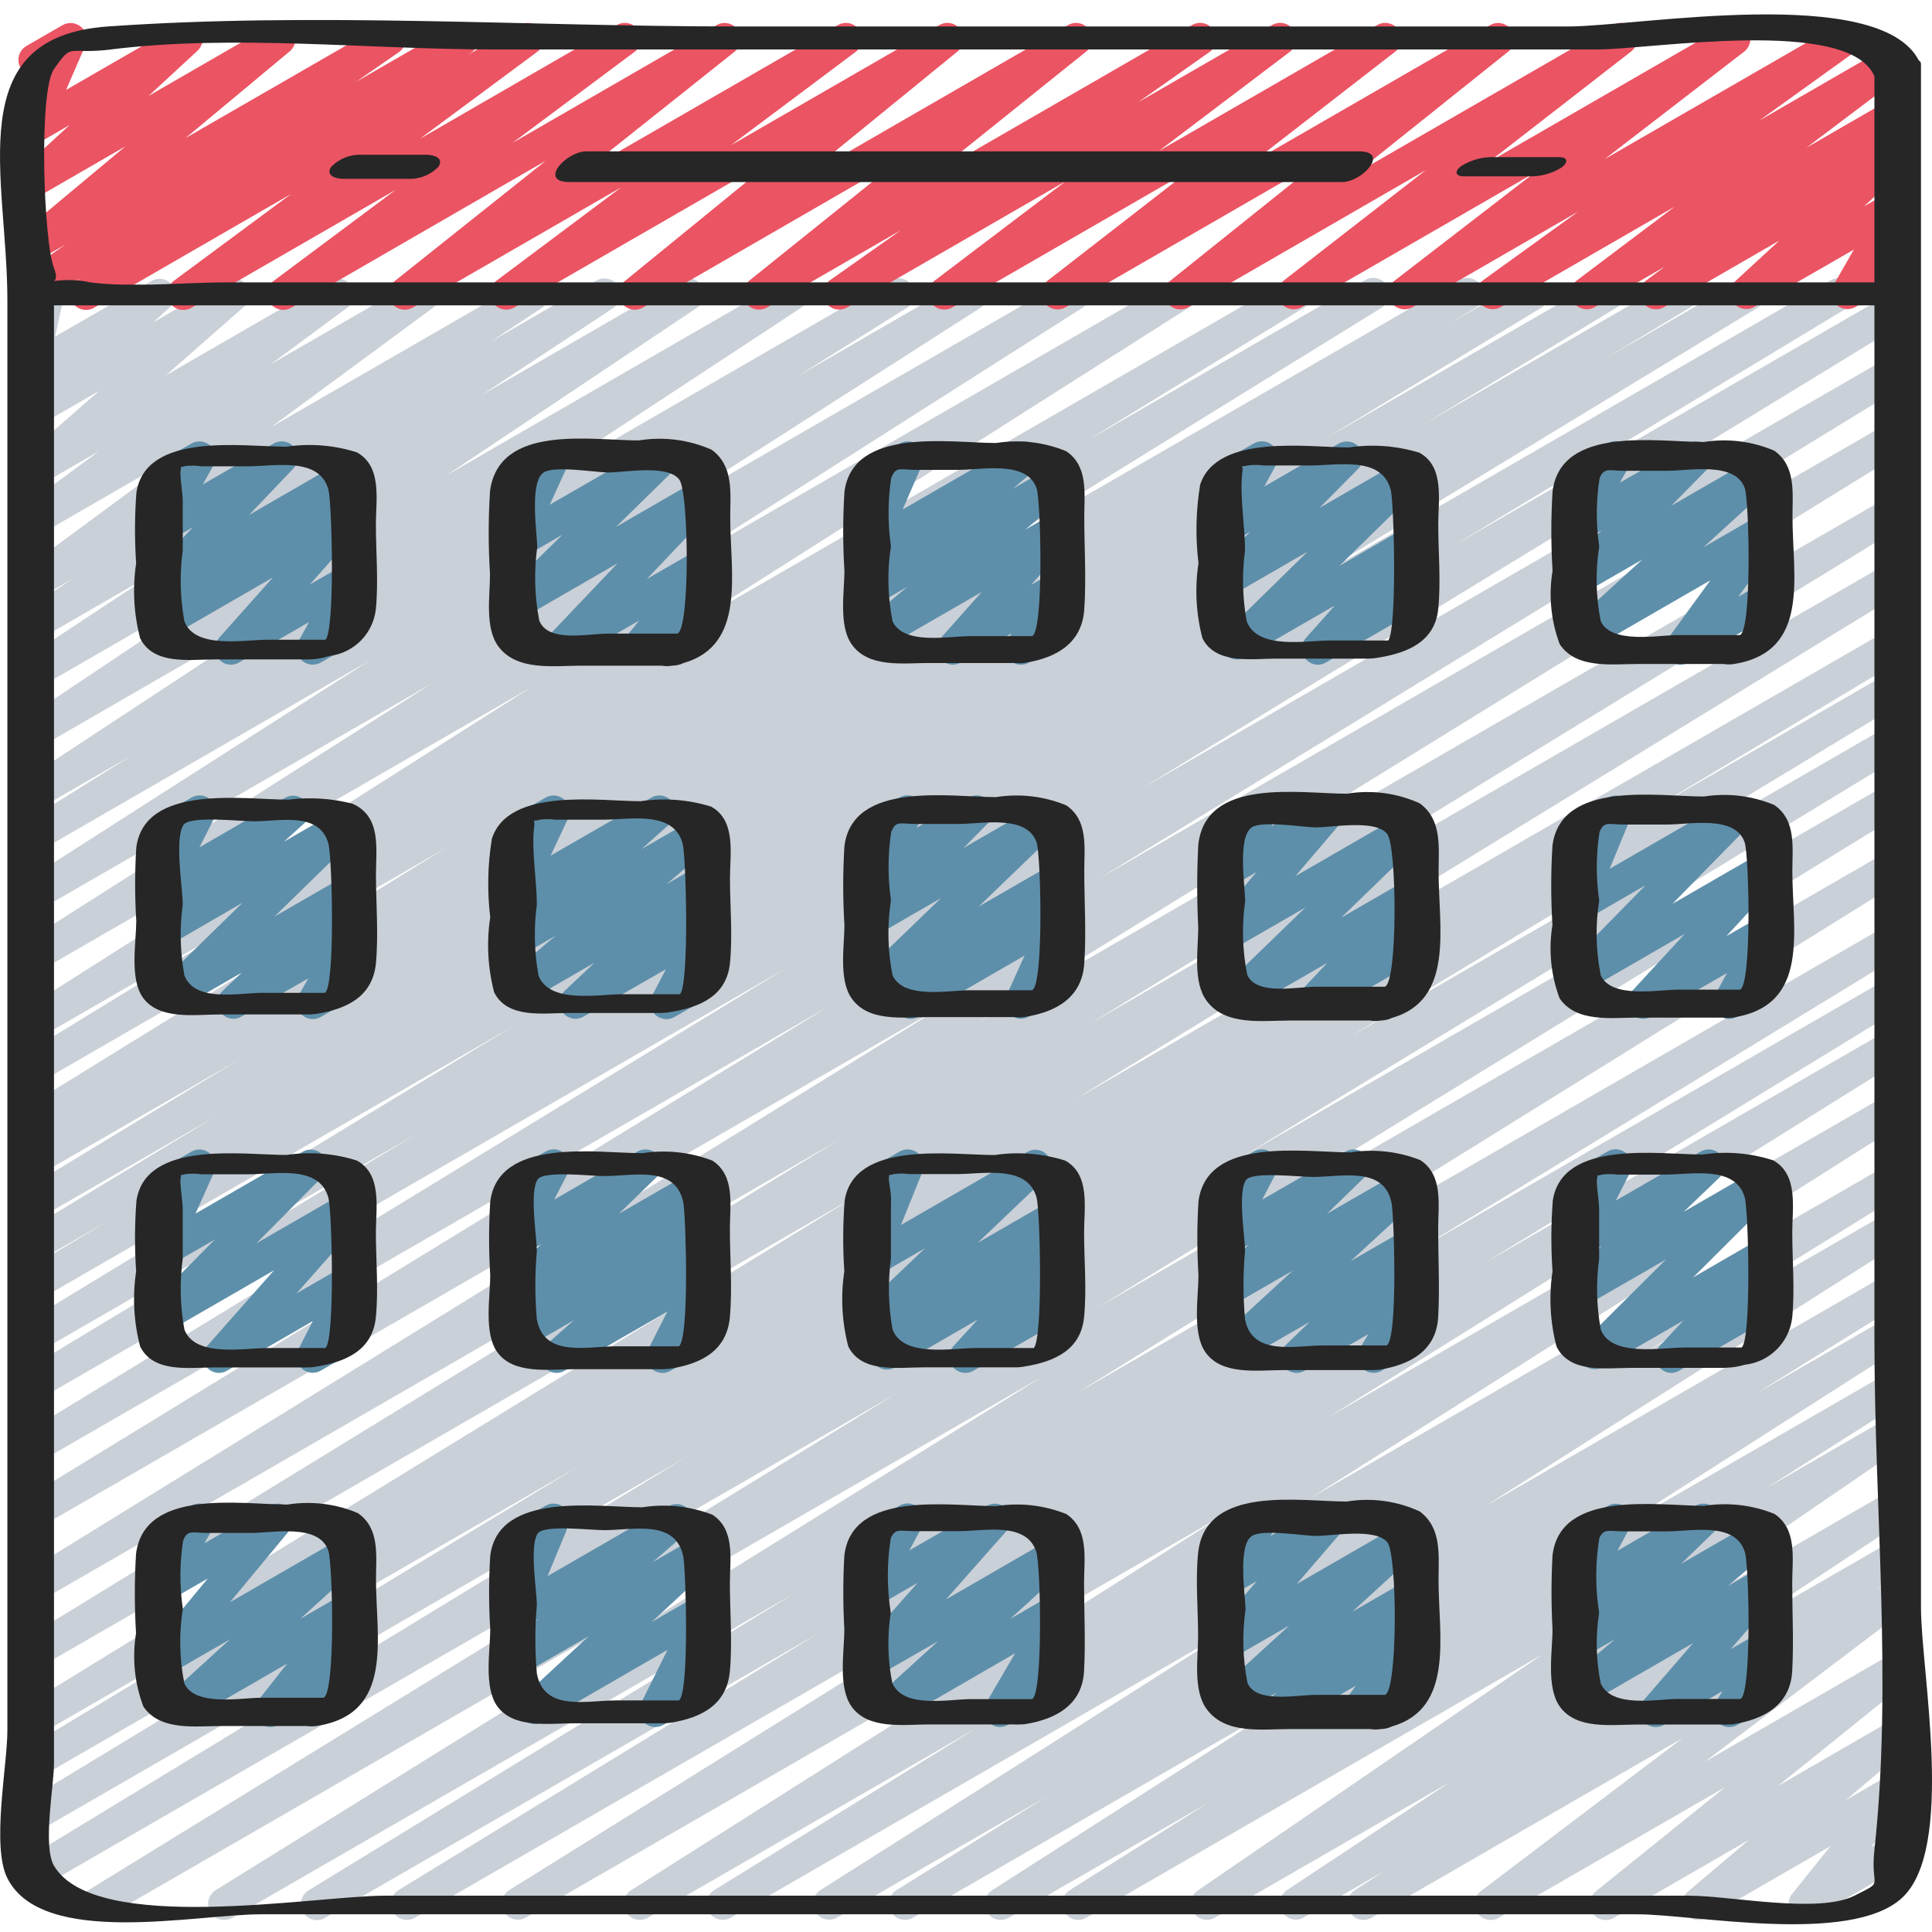 <svg height="503pt" viewBox="0 -3 503.753 503" width="503pt" xmlns="http://www.w3.org/2000/svg"><path d="m82.648 497.293c-1.883 0-3.535-1.25-4.047-3.062-.508-1.812.25-3.742 1.855-4.719l126.742-77.488-146.699 84.672c-1.98 1.09-4.465.418-5.625-1.52-1.16-1.934-.582-4.441 1.309-5.672l215.77-134.035-244.648 141.227c-1.98 1.074-4.453.395-5.605-1.539-1.152-1.934-.578-4.43 1.305-5.664l210.434-129.352-223.004 128.75c-1.992 1.133-4.52.461-5.688-1.508-1.168-1.969-.543-4.512 1.406-5.711l172.902-105.188-168.707 97.414c-1.996 1.18-4.57.52-5.75-1.477-1.18-1.996-.516-4.57 1.477-5.75l144.891-87.762-140.617 81.18c-1.988 1.109-4.5.43-5.656-1.531-1.156-1.961-.539-4.488 1.395-5.695l67.539-40.555-63.277 36.543c-1.977 1.043-4.418.355-5.562-1.562-1.141-1.922-.582-4.398 1.273-5.637l216.812-132.969-212.523 122.668c-1.984 1.098-4.477.422-5.637-1.527-1.16-1.945-.562-4.461 1.348-5.684l212.406-130.148-208.117 120.152c-1.977 1.074-4.449.395-5.605-1.539-1.152-1.93-.574-4.43 1.309-5.66l241.883-149.238-237.586 137.168c-1.988 1.133-4.52.465-5.688-1.508-1.168-1.969-.543-4.508 1.406-5.711l210.297-128.797-206.016 118.934c-1.98 1.059-4.441.371-5.586-1.559s-.57-4.418 1.305-5.652l198.84-121.492-194.559 112.312c-1.984 1.078-4.465.395-5.617-1.551-1.148-1.941-.555-4.449 1.344-5.668l102.789-62.047-98.516 56.875c-1.996 1.18-4.57.52-5.75-1.477-1.18-1.996-.516-4.57 1.477-5.75l127.34-77.363-123.066 71.043c-1.988 1.109-4.5.43-5.656-1.531-1.156-1.965-.539-4.488 1.395-5.695l22.324-13.43-18.062 10.441c-1.996 1.18-4.57.52-5.75-1.477-1.18-1.996-.516-4.57 1.477-5.75l50.262-30.367-45.988 26.547c-1.984 1.082-4.465.395-5.617-1.547-1.148-1.945-.555-4.449 1.344-5.668l56.078-33.996-51.805 29.906c-1.996 1.18-4.57.52-5.75-1.477-1.18-1.996-.516-4.57 1.477-5.75l6.715-4.07-2.473 1.426c-1.992 1.188-4.57.535-5.754-1.457-1.188-1.988-.535-4.566 1.453-5.754l110.332-68.16-106 61.211c-1.984 1.098-4.477.422-5.637-1.527-1.16-1.945-.562-4.461 1.348-5.68l56.32-34.516-52.039 30.039c-1.984 1.199-4.562.562-5.762-1.422s-.562-4.562 1.422-5.762l132.543-84.211-128.195 74.012c-1.977 1.129-4.492.48-5.672-1.469-1.18-1.945-.59-4.477 1.324-5.707l106.641-67.828-102.293 59.059c-1.98 1.203-4.562.57-5.766-1.41-1.203-1.984-.57-4.562 1.41-5.766l90.32-57.801-85.965 49.633c-1.98 1.145-4.516.488-5.691-1.473-1.18-1.965-.57-4.508 1.371-5.723l28.324-17.734-24.004 13.859c-1.973 1.215-4.559.598-5.773-1.379-1.215-1.973-.598-4.559 1.375-5.773l77.824-51.199-73.426 42.402c-1.965 1.168-4.5.547-5.707-1.391-1.207-1.941-.641-4.488 1.277-5.734l65.352-43.715-60.922 35.18c-1.961 1.094-4.438.453-5.617-1.457-1.184-1.914-.648-4.418 1.211-5.68l34.18-22.609-29.773 17.188c-1.969 1.18-4.523.559-5.727-1.395-1.207-1.957-.617-4.516 1.32-5.746l13.094-8.648-8.688 5.039c-1.93 1.145-4.426.566-5.652-1.312-1.23-1.879-.762-4.395 1.062-5.707l42.203-31.164-37.613 21.707c-1.914 1.016-4.285.41-5.477-1.402-1.191-1.809-.809-4.23.887-5.582l19.984-14.766-15.395 8.891c-1.883 1.203-4.379.719-5.676-1.102-1.297-1.816-.941-4.332.809-5.723l20.395-17.852-15.527 8.973c-1.848 1.027-4.176.523-5.426-1.184-1.254-1.707-1.039-4.078.5-5.531l4.605-4.199c-1.445.676-3.148.473-4.395-.523-1.246-1-1.82-2.617-1.48-4.176l2.621-12.027c-.902-.34-1.66-.984-2.133-1.82-.562-.965-.719-2.109-.434-3.184.281-1.078.984-2 1.945-2.559l4.195-2.426c1.441-.836 3.238-.738 4.582.242 1.344.98 1.98 2.664 1.621 4.289l-2.172 9.98 25.18-14.52c1.848-1.031 4.172-.523 5.426 1.184 1.25 1.703 1.039 4.074-.5 5.531l-4.59 4.152 18.852-10.91c1.871-1.09 4.266-.578 5.523 1.188 1.262 1.762.973 4.191-.664 5.609l-20.355 17.879 42.723-24.66c1.926-1.102 4.379-.516 5.598 1.344 1.215 1.855.773 4.34-1.008 5.664l-19.977 14.766 37.773-21.781c1.926-1.102 4.379-.516 5.594 1.344 1.219 1.855.777 4.34-1.004 5.664l-42.277 31.176 66.156-38.199c1.973-1.18 4.523-.559 5.73 1.395 1.203 1.957.613 4.516-1.324 5.746l-13.066 8.621 27.312-15.77c1.965-1.141 4.477-.512 5.672 1.422 1.195 1.93.637 4.461-1.258 5.711l-34.18 22.613 51.535-29.766c1.965-1.164 4.504-.547 5.707 1.395 1.207 1.938.641 4.488-1.273 5.734l-65.367 43.719 88.09-50.855c1.969-1.18 4.52-.555 5.727 1.398 1.207 1.953.617 4.516-1.32 5.746l-77.859 51.199 101.09-58.359c1.988-1.195 4.566-.555 5.762 1.43 1.199 1.988.559 4.566-1.43 5.762l-28.285 17.711 43.16-24.918c1.973-1.16 4.512-.52 5.703 1.438s.594 4.504-1.34 5.73l-90.32 57.805 112.547-64.98c1.98-1.203 4.562-.574 5.766 1.406 1.203 1.984.57 4.566-1.41 5.77l-106.598 67.824 129.93-75.02c1.984-1.203 4.566-.57 5.77 1.41 1.199 1.984.57 4.562-1.41 5.766l-132.578 84.223 158.32-91.414c1.289-.77 2.891-.789 4.199-.055 1.309.73 2.129 2.105 2.148 3.605.02 1.504-.762 2.898-2.051 3.668l-56.371 34.531 72.336-41.766c1.988-1.191 4.566-.539 5.758 1.449 1.188 1.992.539 4.57-1.453 5.758l-110.273 68.133 130.5-75.34c1.996-1.18 4.57-.52 5.75 1.477 1.18 1.996.52 4.57-1.477 5.75l-6.715 4.062 19.574-11.301c1.996-1.18 4.57-.516 5.75 1.48 1.18 1.996.52 4.566-1.477 5.75l-56.102 34.008 71.441-41.254c1.996-1.18 4.57-.52 5.75 1.477 1.18 1.996.52 4.57-1.477 5.75l-50.434 30.477 65.309-37.703c1.988-1.109 4.5-.426 5.656 1.535 1.156 1.961.539 4.488-1.395 5.691l-22.199 13.348 35.629-20.582c1.984-1.078 4.469-.395 5.617 1.551 1.152 1.941.555 4.449-1.344 5.668l-127.344 77.387 146.547-84.621c1.988-1.109 4.5-.43 5.656 1.531 1.16 1.961.539 4.488-1.391 5.695l-102.871 62.109 113.59-65.594c1.988-1.133 4.52-.465 5.688 1.504 1.168 1.973.539 4.512-1.406 5.715l-198.852 121.504 194.57-112.332c1.988-1.133 4.52-.461 5.688 1.508s.539 4.512-1.406 5.711l-210.301 128.809 206.02-118.945c1.977-1.07 4.449-.395 5.602 1.539 1.156 1.934.578 4.43-1.305 5.664l-241.824 149.211 237.535-137.141c1.984-1.098 4.477-.422 5.637 1.527 1.16 1.945.562 4.461-1.348 5.68l-212.414 130.148 208.117-120.133c1.98-1.098 4.477-.422 5.637 1.527 1.156 1.945.562 4.461-1.348 5.684l-216.711 132.891 212.422-122.645c1.293-.762 2.891-.777 4.199-.035 1.305.738 2.117 2.117 2.129 3.617.016 1.5-.773 2.891-2.066 3.652l-67.719 40.66 63.465-36.637c1.988-1.109 4.5-.43 5.656 1.531s.539 4.488-1.395 5.695l-144.879 87.762 140.617-81.184c1.984-1.078 4.465-.395 5.617 1.551 1.148 1.941.555 4.449-1.344 5.668l-173.051 105.27 168.777-97.445c1.984-1.098 4.477-.422 5.637 1.527 1.16 1.945.562 4.461-1.348 5.68l-210.449 129.387 206.16-119.027c1.98-1.117 4.492-.449 5.66 1.504s.566 4.48-1.355 5.699l-215.777 134.066 211.473-122.09c1.988-1.133 4.52-.465 5.688 1.504 1.168 1.969.543 4.512-1.406 5.715l-126.742 77.461 122.461-70.715c1.988-1.133 4.52-.461 5.688 1.508 1.168 1.969.543 4.512-1.406 5.711l-109.73 67.148 105.449-60.859c1.969-1.039 4.41-.359 5.555 1.551 1.148 1.91.602 4.383-1.242 5.633l-150.434 93.863 146.121-84.336c1.973-1.086 4.449-.422 5.613 1.504 1.164 1.926.602 4.43-1.273 5.672l-155.086 98.203 150.746-87.031c1.992-1.188 4.566-.535 5.754 1.457 1.188 1.988.535 4.566-1.457 5.754l-68.684 42.426 64.387-37.164c1.965-1.039 4.398-.363 5.551 1.535 1.148 1.902.617 4.371-1.211 5.633l-109.789 69.664 105.449-60.875c1.973-1.055 4.43-.375 5.578 1.543 1.148 1.922.59 4.406-1.273 5.648l-39.004 24.25 34.699-20.035c1.969-1.102 4.461-.449 5.633 1.48 1.172 1.934.609 4.445-1.277 5.688l-76.961 49.184 72.605-41.906c1.973-1.086 4.449-.422 5.613 1.504 1.164 1.926.602 4.43-1.273 5.672l-36.41 23.09 32.078-18.516c1.941-1.047 4.363-.41 5.539 1.457 1.18 1.867.707 4.324-1.074 5.625l-89.91 61.574 85.438-49.328c1.965-1.137 4.477-.508 5.672 1.422 1.195 1.934.637 4.465-1.258 5.715l-42.914 28.418 38.5-22.227c1.965-1.098 4.449-.449 5.625 1.473 1.176 1.922.629 4.426-1.246 5.68l-7.812 5.094 3.434-1.98c1.914-1.066 4.328-.48 5.543 1.348 1.211 1.828.812 4.281-.918 5.629l-52.578 39.879 47.953-27.699c1.895-1.074 4.297-.516 5.527 1.281 1.23 1.797.883 4.238-.801 5.617l-33.734 27.195 29.008-16.789c1.883-1.094 4.289-.566 5.539 1.215 1.254 1.781.938 4.227-.73 5.629l-15.949 13.504 11.164-6.438c1.75-1 3.961-.617 5.273.91 1.309 1.531 1.348 3.777.09 5.352l-10.012 12.473 4.625-2.672c1.992-1.039 4.453-.328 5.578 1.621 1.125 1.945.516 4.434-1.383 5.641l-24.039 13.875c-1.746 1-3.961.617-5.27-.914-1.312-1.527-1.352-3.773-.094-5.348l9.996-12.438-32.398 18.699c-1.879 1.07-4.262.539-5.508-1.23-1.246-1.77-.941-4.195.699-5.602l15.988-13.523-35.25 20.355c-1.898 1.094-4.316.543-5.555-1.262-1.238-1.805-.883-4.262.82-5.637l33.723-27.172-59.047 34.07c-1.918 1.09-4.352.512-5.57-1.324-1.223-1.84-.812-4.309.938-5.652l52.57-39.867-81.141 46.844c-1.961 1.082-4.43.43-5.602-1.48-1.172-1.906-.641-4.398 1.211-5.664l7.855-5.117-21.25 12.262c-1.941.965-4.297.297-5.438-1.543-1.145-1.84-.695-4.25 1.031-5.559l42.863-28.395-61.531 35.496c-1.941 1.047-4.363.41-5.543-1.457-1.176-1.867-.707-4.324 1.078-5.629l89.953-61.605-118.996 68.691c-1.973 1.086-4.449.422-5.613-1.508-1.164-1.926-.602-4.426 1.273-5.668l36.371-22.941-52.25 30.117c-1.969 1.082-4.438.426-5.605-1.492s-.621-4.414 1.242-5.668l76.965-49.203-97.574 56.363c-1.977 1.09-4.461.418-5.621-1.52-1.16-1.934-.582-4.441 1.309-5.672l39.098-24.344-54.559 31.5c-1.969 1.066-4.426.402-5.586-1.512-1.164-1.914-.617-4.402 1.238-5.656l109.734-69.656-133.137 76.859c-1.977 1.074-4.449.395-5.602-1.539-1.156-1.934-.578-4.43 1.305-5.664l68.543-42.32-85.867 49.523c-1.973 1.086-4.449.422-5.613-1.508-1.164-1.926-.602-4.426 1.273-5.668l155.086-98.203-182.59 105.379c-1.969 1.039-4.41.359-5.555-1.551-1.148-1.91-.602-4.383 1.242-5.633l150.469-93.824-175.004 101.008c-1.984 1.098-4.48.422-5.637-1.527-1.16-1.949-.562-4.465 1.348-5.684l109.77-67.148-128.875 74.359c-.633.379-1.355.586-2.098.598zm0 0" fill="#cad0d7"/><path d="m22.41 77.434c-1.844 0-3.469-1.203-4.012-2.965-.539-1.766.137-3.672 1.66-4.707l1.008-.68-10.719 6.188c-1.949 1.133-4.445.523-5.656-1.383-1.207-1.902-.691-4.422 1.168-5.703l11.211-7.797-6.715 3.887c-1.887 1.086-4.289.547-5.531-1.238-1.246-1.785-.922-4.223.75-5.621l27.094-22.609-22.328 12.891c-1.852 1.059-4.199.562-5.465-1.152-1.266-1.719-1.039-4.109.52-5.562l12.727-11.75-7.781 4.492c-1.57.906-3.547.703-4.898-.508-1.355-1.211-1.773-3.152-1.043-4.816l5.277-12.02c-2 .332-3.949-.816-4.633-2.723-.684-1.906.094-4.031 1.848-5.047l9.449-5.449c1.566-.879 3.516-.668 4.855.527 1.336 1.195 1.77 3.109 1.07 4.762l-5.035 11.617 29.301-16.906c1.852-1.059 4.203-.562 5.465 1.152 1.266 1.719 1.043 4.109-.52 5.562l-12.727 11.75 31.988-18.465c1.887-1.086 4.289-.547 5.535 1.238 1.246 1.785.918 4.223-.75 5.621l-27.121 22.586 51.086-29.445c1.945-1.117 4.426-.504 5.629 1.391 1.203 1.891.707 4.398-1.133 5.688l-11.211 7.754 25.723-14.832c1.957-1.113 4.441-.488 5.637 1.422 1.195 1.906.672 4.418-1.188 5.688l-1.023.695 13.523-7.805c1.926-1.102 4.379-.516 5.594 1.344 1.219 1.855.777 4.34-1.004 5.664l-30.578 22.664 51.367-29.672c1.926-1.121 4.395-.539 5.617 1.32 1.227 1.859.781 4.355-1.008 5.68l-31.812 23.73 53.234-30.73c1.898-1.082 4.316-.523 5.547 1.285 1.23 1.809.867 4.262-.84 5.633l-39.391 31.34 66.309-38.258c1.922-1.109 4.375-.531 5.602 1.324 1.223 1.852.789 4.336-.984 5.668l-32.508 24.34 54.32-31.332c1.898-1.105 4.328-.566 5.574 1.242s.887 4.27-.824 5.648l-40.977 33.398 69.793-40.289c1.898-1.098 4.324-.547 5.566 1.266 1.238 1.809.871 4.27-.84 5.645l-39.988 32.086 67.586-38.996c1.945-1.137 4.438-.535 5.652 1.363 1.211 1.898.711 4.418-1.137 5.703l-18.586 13.078 34.934-20.145c1.922-1.125 4.391-.555 5.621 1.301 1.23 1.855.801 4.352-.984 5.684l-34.137 25.852 56.922-32.836c1.914-1.113 4.359-.551 5.598 1.285 1.234 1.836.832 4.312-.922 5.664l-36.988 28.68 61.773-35.629c1.898-1.078 4.309-.52 5.539 1.285 1.23 1.801.875 4.246-.82 5.625l-39.66 31.699 66.945-38.609c1.914-1.113 4.363-.551 5.598 1.285 1.234 1.836.832 4.312-.922 5.664l-37.004 28.73 61.848-35.68c1.918-1.121 4.375-.562 5.609 1.281 1.238 1.844.824 4.332-.941 5.676l-36.301 27.969 60.566-34.926c1.934-1.109 4.398-.512 5.613 1.359 1.211 1.871.75 4.363-1.055 5.676l-24.836 17.859 33.086-19.094c1.922-1.109 4.379-.531 5.602 1.32 1.223 1.855.789 4.34-.984 5.672l-25.441 19.195 21.531-12.43c1.926-1.133 4.406-.555 5.633 1.316 1.227 1.867.773 4.371-1.035 5.691l-4.707 3.5.148-.094c1.852-1.059 4.203-.562 5.465 1.156 1.266 1.715 1.043 4.105-.52 5.559l-11.492 10.594 6.605-3.82c1.645-.953 3.723-.688 5.07.652 1.344 1.34 1.625 3.418.68 5.062l-5.32 9.309c2.035-.918 4.438-.082 5.457 1.906 1.023 1.988.312 4.426-1.621 5.547l-13.062 7.555c-1.641.949-3.711.676-5.055-.66-1.344-1.336-1.625-3.41-.684-5.055l5.297-9.234-25.973 14.941c-1.848 1.059-4.199.562-5.465-1.152-1.262-1.719-1.039-4.109.523-5.562l11.5-10.59-30.008 17.32c-1.93 1.172-4.441.605-5.68-1.281-1.242-1.887-.766-4.418 1.07-5.727l4.711-3.492-18.199 10.512c-1.922 1.137-4.402.566-5.637-1.297-1.234-1.867-.789-4.371 1.012-5.695l25.469-19.195-45.375 26.195c-1.938 1.109-4.398.512-5.613-1.359-1.211-1.871-.75-4.363 1.055-5.676l24.809-17.902-43.207 24.953c-1.914 1.125-4.375.562-5.609-1.281-1.238-1.844-.824-4.332.941-5.676l36.27-27.969-60.566 34.941c-1.91 1.09-4.34.523-5.566-1.305-1.227-1.824-.836-4.289.898-5.645l37.023-28.773-61.895 35.742c-1.898 1.098-4.324.547-5.562-1.266-1.242-1.809-.875-4.27.84-5.645l39.656-31.742-66.969 38.668c-1.91 1.09-4.34.52-5.566-1.305-1.227-1.828-.836-4.289.898-5.645l36.996-28.715-61.809 35.68c-1.922 1.129-4.387.559-5.617-1.301-1.234-1.855-.801-4.348.984-5.68l34.145-25.895-56.957 32.883c-1.945 1.137-4.441.535-5.652-1.363-1.215-1.898-.711-4.414 1.137-5.703l18.539-13.078-34.906 20.145c-1.902 1.125-4.348.582-5.594-1.242-1.25-1.82-.871-4.297.859-5.664l39.996-32.121-67.629 39.062c-1.895 1.109-4.324.566-5.57-1.242-1.246-1.809-.887-4.27.82-5.648l40.977-33.406-69.809 40.289c-1.922 1.109-4.375.531-5.598-1.324-1.223-1.852-.793-4.336.984-5.668l32.523-24.34-54.363 31.363c-1.902 1.086-4.316.527-5.551-1.281-1.23-1.809-.863-4.262.84-5.633l39.383-31.367-66.309 38.301c-1.926 1.121-4.391.539-5.617-1.32-1.223-1.859-.781-4.355 1.008-5.68l31.805-23.73-53.266 30.746c-1.93 1.133-4.406.555-5.633-1.316s-.773-4.375 1.035-5.691l30.594-22.664-51.402 29.68c-.637.371-1.359.566-2.098.562zm0 0" fill="#eb5463"/><path d="m60.23 169.945c-1.656 0-3.156-.969-3.832-2.48-.676-1.508-.402-3.277.703-4.512l14.047-15.754-26.855 15.496c-1.906 1.098-4.34.535-5.57-1.285-1.234-1.82-.852-4.285.875-5.648l3.359-2.645c-1.82.52-3.762-.242-4.742-1.859-.98-1.617-.758-3.691.547-5.062l11.555-12.098-6.402 3.695c-1.637.941-3.699.672-5.043-.652-1.34-1.324-1.637-3.383-.715-5.031l3.684-6.613c-1.746-.293-3.121-1.648-3.438-3.391-.316-1.742.496-3.496 2.027-4.383l9.469-5.445c1.633-.945 3.695-.684 5.043.641 1.344 1.324 1.641 3.383.723 5.031l-2.777 4.984 18.465-10.668c1.809-1.043 4.109-.602 5.398 1.039 1.289 1.641 1.18 3.98-.262 5.492l-11.531 12.086 23.742-13.707c1.91-1.121 4.359-.566 5.602 1.266 1.242 1.832.848 4.312-.898 5.668l-3.082 2.418c1.805-.617 3.801.059 4.855 1.648 1.059 1.59.906 3.691-.363 5.117l-14.059 15.754 8.836-5.094c1.637-.941 3.699-.676 5.043.648 1.34 1.328 1.637 3.387.715 5.031l-3.648 6.539c1.219.207 2.285.953 2.895 2.031 1.16 2.008.477 4.57-1.527 5.734l-9.426 5.438c-1.637.945-3.699.68-5.043-.641-1.344-1.324-1.641-3.383-.723-5.031l2.711-4.871-18.258 10.52c-.633.379-1.359.586-2.098.594zm0 0" fill="#5e8faa"/><path d="m145.652 169.945c-1.68.004-3.195-.996-3.859-2.535-.66-1.543-.344-3.332.812-4.547l18.398-19.355-24.719 14.27c-1.828 1.039-4.145.566-5.418-1.109-1.273-1.672-1.109-4.031.379-5.516l15.41-15.105-10.383 5.992c-1.574.879-3.539.648-4.871-.57-1.332-1.219-1.734-3.152-1.004-4.801l5.039-11.121c-1.98.234-3.848-.953-4.48-2.84-.629-1.891.156-3.961 1.875-4.961l9.469-5.461c1.578-.875 3.535-.645 4.867.57 1.328 1.215 1.734 3.145 1.008 4.793l-4.824 10.574 27.648-15.945c1.828-1.043 4.141-.57 5.414 1.105 1.273 1.672 1.113 4.031-.379 5.516l-15.41 15.109 21.277-12.281c1.805-1.031 4.094-.586 5.379 1.047 1.285 1.633 1.184 3.961-.242 5.477l-18.391 19.352 13.262-7.66c1.75-1.012 3.973-.629 5.285.906s1.348 3.789.078 5.363l-4.121 5.109c2.02-.426 4.055.684 4.789 2.613.734 1.93-.043 4.109-1.836 5.137l-17.844 10.281c-1.75 1.012-3.969.633-5.285-.902-1.312-1.531-1.352-3.785-.086-5.359l3.742-4.652-18.926 10.914c-.621.371-1.332.578-2.055.594zm0 0" fill="#5e8faa"/><path d="m248.445 169.945c-1.652 0-3.152-.969-3.828-2.473-.68-1.508-.41-3.273.688-4.508l10.645-11.969-25.762 14.871c-1.883 1.098-4.297.57-5.547-1.215-1.254-1.789-.93-4.238.746-5.633l11.156-9.367-7.965 4.598c-1.879 1.09-4.281.562-5.535-1.211-1.25-1.777-.941-4.215.719-5.621l5.824-4.926-1.008.578c-1.57.906-3.543.707-4.895-.5-1.352-1.203-1.777-3.141-1.059-4.805l5.305-12.254c-2.004.355-3.977-.777-4.676-2.691-.699-1.914.078-4.051 1.84-5.074l9.469-5.461c1.566-.91 3.543-.707 4.895.5 1.352 1.203 1.777 3.141 1.055 4.805l-5.137 11.867 29.758-17.18c1.875-1.07 4.254-.539 5.5 1.227 1.246 1.762.949 4.184-.684 5.594l-5.816 4.93 9.586-5.531c1.883-1.082 4.277-.547 5.523 1.234 1.246 1.777.93 4.215-.73 5.613l-11.156 9.367 6.883-3.969c1.781-1.031 4.051-.617 5.352.98 1.301 1.594 1.254 3.898-.113 5.438l-10.637 11.961 5.406-3.113c1.672-.965 3.789-.668 5.129.727 1.336 1.391 1.551 3.516.52 5.148l-2.82 4.492c.922.332 1.691.984 2.176 1.836 1.16 2.008.477 4.574-1.527 5.734l-9.426 5.438c-1.672.969-3.789.672-5.129-.723-1.34-1.391-1.555-3.52-.52-5.152l1.098-1.746-13.176 7.59c-.645.383-1.379.59-2.125.594zm0 0" fill="#5e8faa"/><path d="m343.645 169.945c-1.656 0-3.156-.969-3.832-2.48-.676-1.508-.402-3.277.699-4.512l7.555-8.469-23.418 13.516c-1.832 1.07-4.176.605-5.461-1.086-1.285-1.691-1.102-4.078.426-5.555l21.32-20.883-20.07 11.594c-1.82 1-4.098.516-5.355-1.133-1.262-1.652-1.125-3.973.32-5.465l10.129-10.184-5.035 2.922c-1.629.938-3.68.68-5.027-.633-1.344-1.309-1.652-3.355-.754-5.008l3.852-7.066c-1.781-.238-3.211-1.578-3.562-3.34-.352-1.762.457-3.547 2.008-4.449l9.469-5.465c1.629-.945 3.688-.691 5.035.621 1.352 1.316 1.66 3.367.758 5.02l-3.055 5.59 19.473-11.238c1.82-1 4.094-.52 5.355 1.133 1.262 1.648 1.125 3.973-.32 5.465l-10.121 10.223 21.527-12.457c1.832-1.07 4.18-.605 5.461 1.086 1.285 1.695 1.102 4.078-.426 5.555l-21.352 20.926 17.332-10.074c1.785-1.031 4.055-.613 5.355.988 1.301 1.598 1.246 3.906-.125 5.441l-7.555 8.461 2.34-1.352c2.008-1.141 4.555-.449 5.711 1.551 1.152 1.996.477 4.551-1.512 5.719l-25.047 14.445c-.637.379-1.359.586-2.098.594zm0 0" fill="#5e8faa"/><path d="m438.18 169.945c-1.59 0-3.043-.898-3.754-2.32-.711-1.418-.559-3.121.395-4.395l11.156-15.309-31.055 17.938c-1.852 1.031-4.176.523-5.43-1.184-1.25-1.707-1.035-4.078.5-5.531l18.207-16.617-14.934 8.617c-1.816 1.051-4.133.594-5.414-1.066-1.285-1.664-1.145-4.016.328-5.512l9.418-9.629-4.383 2.52c-1.637.949-3.711.68-5.055-.656-1.348-1.336-1.629-3.406-.691-5.051l3.582-6.32c-1.723-.328-3.059-1.691-3.352-3.422-.297-1.727.516-3.457 2.035-4.336l9.465-5.465c1.641-.949 3.715-.684 5.062.648 1.344 1.332 1.633 3.402.699 5.051l-2.605 4.574 17.82-10.203c1.82-1.062 4.145-.613 5.434 1.055 1.293 1.664 1.145 4.027-.34 5.523l-9.465 9.621 21.664-12.508c1.848-1.031 4.172-.523 5.426 1.184 1.25 1.707 1.035 4.078-.5 5.531l-18.207 16.617 14.715-8.492c1.715-.988 3.887-.641 5.211.832 1.324 1.469 1.441 3.668.277 5.27l-11.152 15.309 5.664-3.266c2.004-1.137 4.555-.445 5.707 1.551 1.156 2 .48 4.555-1.512 5.719l-22.836 13.129c-.633.375-1.348.582-2.082.594zm0 0" fill="#5e8faa"/><path d="m60.875 262.273c-1.715 0-3.262-1.047-3.898-2.641-.637-1.598-.234-3.422 1.012-4.602l5.035-4.801-16.137 9.316c-1.836 1.07-4.18.605-5.465-1.086-1.281-1.691-1.098-4.078.426-5.555l21.395-20.906-19.328 11.215c-1.848 1-4.152.484-5.391-1.211-1.242-1.699-1.035-4.051.48-5.504l5.277-4.77-.367.211c-1.613.961-3.668.738-5.031-.551-1.367-1.285-1.711-3.324-.844-4.988l4.371-8.539c-1.867-.07-3.461-1.367-3.91-3.18-.453-1.812.348-3.703 1.965-4.641l9.434-5.441c1.609-.957 3.66-.73 5.023.551 1.363 1.285 1.711 3.316.852 4.98l-3.762 7.422 22.395-12.953c1.848-1 4.152-.484 5.391 1.211 1.242 1.699 1.035 4.051-.48 5.504l-5.277 4.77 13.906-8.023c1.832-1.059 4.16-.586 5.438 1.098 1.281 1.68 1.105 4.051-.402 5.531l-21.395 20.902 18.004-10.383c1.855-1.129 4.262-.656 5.555 1.086 1.289 1.742 1.039 4.18-.578 5.629l-5.035 4.789h.074c1.645-.945 3.715-.672 5.059.664 1.344 1.336 1.625 3.406.684 5.055l-3.516 6.16c1.707.352 3.02 1.719 3.297 3.441s-.535 3.434-2.047 4.305l-9.426 5.441c-1.641.945-3.715.68-5.059-.656s-1.629-3.406-.691-5.055l2.477-4.328-17.426 9.938c-.629.379-1.348.586-2.082.594zm0 0" fill="#5e8faa"/><path d="m150.066 262.273c-1.723.004-3.27-1.047-3.902-2.648-.637-1.598-.23-3.422 1.023-4.602l7.805-7.363-17.543 10.133c-1.883 1.094-4.289.566-5.539-1.215-1.254-1.781-.938-4.227.73-5.625l12.172-10.309-8.578 4.945c-1.863 1.074-4.238.566-5.5-1.176-1.262-1.742-1-4.156.605-5.59l7.438-6.641-2.52 1.469c-1.586.895-3.562.664-4.902-.566-1.336-1.23-1.73-3.184-.973-4.84l4.844-10.391c-1.605.098-3.129-.703-3.953-2.082-1.16-2.004-.477-4.57 1.527-5.73l9.469-5.465c1.582-.895 3.562-.664 4.902.566 1.336 1.234 1.73 3.188.973 4.84l-4.566 9.727 26.254-15.109c1.863-1.074 4.238-.566 5.5 1.176 1.262 1.742 1 4.16-.605 5.59l-7.43 6.641 13.867-8.008c1.883-1.094 4.289-.566 5.539 1.215 1.254 1.781.938 4.227-.73 5.625l-12.18 10.309 8.125-4.691c1.852-1.109 4.246-.633 5.527 1.105 1.285 1.734 1.043 4.16-.559 5.609l-7.805 7.359 2.836-1.629c1.613-.93 3.652-.688 5 .602 1.348 1.285 1.684 3.309.824 4.965l-4.195 8.031c1.844.125 3.387 1.441 3.805 3.242.418 1.797-.391 3.66-1.992 4.582l-9.426 5.438c-1.617.977-3.688.754-5.059-.543-1.371-1.301-1.703-3.355-.816-5.02l3.559-6.859-21.453 12.34c-.633.383-1.359.59-2.098.594zm0 0" fill="#5e8faa"/><path d="m237.465 262.281c-1.77.004-3.352-1.102-3.953-2.77-.602-1.664-.094-3.527 1.27-4.656l1.512-1.258-6.656 3.844c-1.84 1.055-4.176.578-5.449-1.117-1.27-1.695-1.078-4.07.445-5.539l20.715-19.977-16.785 9.684c-1.82 1.051-4.133.594-5.418-1.066-1.285-1.664-1.145-4.016.328-5.512l6.465-6.547-1.375.789c-1.676.977-3.797.68-5.141-.715-1.344-1.395-1.555-3.527-.52-5.16l2.906-4.66c-.957-.324-1.762-.984-2.258-1.863-1.16-2.004-.477-4.57 1.527-5.73l9.469-5.465c1.672-.977 3.793-.684 5.137.711 1.344 1.398 1.559 3.527.52 5.164l-1.27 2.047 13.691-7.906c1.82-1.047 4.133-.594 5.418 1.07 1.281 1.66 1.141 4.016-.332 5.512l-6.473 6.562 19.641-11.34c1.84-1.105 4.219-.648 5.512 1.062 1.297 1.711 1.09 4.125-.473 5.594l-20.727 19.961 19.07-11.004c1.887-1.086 4.289-.551 5.535 1.234 1.246 1.785.918 4.227-.75 5.621l-3.129 2.621c1.488-.156 2.949.492 3.828 1.703.883 1.211 1.051 2.801.441 4.172l-5.035 11.094c1.977-.227 3.844.965 4.469 2.855s-.168 3.957-1.891 4.953l-9.426 5.438c-1.578.914-3.566.703-4.922-.52-1.352-1.227-1.758-3.184-1.004-4.844l4.773-10.551-27.578 15.949c-.641.367-1.367.562-2.109.559zm0 0" fill="#5e8faa"/><path d="m342.059 262.273c-1.676 0-3.191-.992-3.855-2.531-.664-1.539-.352-3.324.797-4.543l7.07-7.512-21.562 12.445c-1.836 1.09-4.199.629-5.488-1.074-1.289-1.703-1.094-4.098.449-5.57l20.902-20.246-19.473 11.238c-1.773 1.035-4.031.637-5.344-.938-1.309-1.578-1.293-3.871.047-5.426l12.027-14.109-6.715 3.887c-1.672.961-3.781.656-5.117-.734-1.332-1.391-1.551-3.508-.523-5.141l2.785-4.398c-1.516-.57-2.566-1.965-2.699-3.578-.137-1.613.672-3.16 2.07-3.977l9.469-5.465c1.672-.957 3.781-.656 5.117.734 1.332 1.391 1.551 3.512.523 5.145l-1.023 1.617 13-7.512c1.77-1.031 4.031-.637 5.34.941 1.312 1.574 1.293 3.867-.043 5.422l-12.035 14.117 27.781-16.055c1.836-1.09 4.195-.629 5.484 1.074 1.289 1.699 1.098 4.098-.449 5.57l-20.891 20.246 16.895-9.754c1.805-1.043 4.102-.605 5.395 1.027 1.293 1.637 1.191 3.973-.238 5.488l-7.059 7.492 1.902-1.098c2.008-1.141 4.559-.449 5.711 1.551 1.152 1.996.477 4.551-1.512 5.719l-26.66 15.352c-.625.379-1.344.586-2.078.594zm0 0" fill="#5e8faa"/><path d="m428.441 262.273c-1.668.004-3.176-.984-3.848-2.508-.668-1.527-.371-3.309.758-4.531l13.934-15.109-25.684 14.84c-1.816 1.035-4.117.574-5.395-1.078-1.281-1.652-1.148-3.996.309-5.496l20.531-20.941-15.82 9.141c-1.559.898-3.512.707-4.863-.477-1.352-1.188-1.801-3.098-1.113-4.762l5.59-13.562c-2.031.504-4.125-.566-4.902-2.512-.781-1.941-.012-4.16 1.805-5.203l9.469-5.461c1.555-.895 3.504-.703 4.855.477 1.348 1.184 1.801 3.09 1.121 4.75l-5.484 13.32 31.777-18.348c1.816-1.035 4.117-.574 5.398 1.078s1.148 3.996-.309 5.496l-20.508 20.914 22.855-13.195c1.797-1.039 4.086-.613 5.383 1.008 1.301 1.621 1.215 3.949-.195 5.473l-13.941 15.109 8.762-5.035c1.629-.941 3.684-.688 5.027.621 1.348 1.312 1.66 3.359.766 5.012l-3.887 7.191c1.789.227 3.23 1.57 3.586 3.336.355 1.766-.457 3.562-2.016 4.461l-9.426 5.441c-1.629.945-3.688.695-5.039-.617s-1.66-3.363-.762-5.016l3.113-5.75-19.75 11.34c-.633.383-1.355.59-2.098.594zm0 0" fill="#5e8faa"/><path d="m57.102 354.602c-1.652 0-3.145-.969-3.824-2.473-.676-1.504-.41-3.266.684-4.5l17.492-19.785-27.531 15.898c-1.816 1.035-4.121.574-5.398-1.082-1.281-1.656-1.141-4.004.32-5.5l17.172-17.34-12.102 6.984c-1.578.91-3.562.699-4.914-.523-1.348-1.219-1.758-3.172-1.012-4.832l5.086-11.281c-1.992.273-3.898-.906-4.543-2.812s.152-4 1.898-4.992l9.469-5.457c1.578-.91 3.559-.699 4.91.52 1.352 1.223 1.762 3.176 1.016 4.836l-4.844 10.785 27.949-16.117c1.82-1.047 4.133-.59 5.418 1.07s1.145 4.016-.332 5.512l-17.164 17.297 22.73-13.117c1.781-1.02 4.039-.602 5.336.988 1.297 1.59 1.258 3.883-.098 5.426l-17.5 19.758 12.27-7.086c1.609-.957 3.66-.73 5.023.551 1.363 1.285 1.711 3.316.852 4.98l-4.281 8.395c1.875.07 3.477 1.375 3.922 3.195.445 1.82-.371 3.715-1.996 4.645l-9.426 5.43c-1.613.965-3.668.738-5.035-.551-1.363-1.285-1.707-3.324-.844-4.988l3.746-7.352-22.352 12.926c-.637.383-1.359.586-2.098.594zm0 0" fill="#5e8faa"/><path d="m145.164 354.602c-1.746 0-3.305-1.082-3.922-2.715-.613-1.633-.156-3.477 1.152-4.629l7.25-6.402-12.766 7.367c-1.895 1.086-4.305.539-5.543-1.262-1.238-1.797-.891-4.246.801-5.629l7.234-5.875-3.129 1.805c-1.836 1.07-4.18.605-5.461-1.086-1.285-1.691-1.102-4.078.426-5.555l9.844-9.551-4.828 2.777c-1.609.93-3.641.684-4.988-.602-1.344-1.281-1.684-3.301-.836-4.953l4.199-8.102c-1.855-.105-3.418-1.418-3.848-3.227-.426-1.805.387-3.68 2-4.602l9.469-5.457c1.613-.977 3.684-.754 5.055.543 1.375 1.301 1.707 3.355.82 5.023l-3.602 6.941 21.68-12.508c1.832-1.07 4.18-.605 5.461 1.086 1.285 1.691 1.102 4.078-.426 5.555l-9.836 9.551 19.684-11.355c1.895-1.109 4.324-.566 5.57 1.242 1.246 1.805.891 4.27-.82 5.648l-7.254 5.875 3.418-1.965c1.867-1.066 4.238-.551 5.492 1.199 1.25 1.746.984 4.156-.625 5.582l-7.258 6.398 2.391-1.379c1.609-.953 3.652-.727 5.016.555 1.359 1.277 1.711 3.305.859 4.969l-5.137 10.172c1.781-.359 3.594.449 4.516 2.016 1.152 2.004.465 4.566-1.535 5.723l-10.82 6.246c-1.605.953-3.652.727-5.012-.551-1.363-1.281-1.715-3.309-.863-4.973l4.977-9.852-26.707 15.359c-.633.383-1.359.586-2.098.594zm0 0" fill="#5e8faa"/><path d="m251.734 354.602c-1.664.004-3.172-.98-3.844-2.504-.672-1.523-.379-3.301.746-4.527l6.281-6.867-21.547 12.465c-1.895 1.086-4.309.535-5.547-1.262-1.238-1.801-.887-4.25.805-5.629l3.207-2.594-3.258 1.879c-1.855 1.148-4.277.684-5.578-1.066s-1.043-4.203.594-5.648l17.566-16.734-12.59 7.258c-1.551.898-3.5.711-4.855-.465-1.352-1.172-1.809-3.078-1.137-4.738l5.715-14.145c-2.043.57-4.188-.469-5.004-2.426-.812-1.957-.043-4.211 1.797-5.262l9.469-5.457c1.551-.898 3.504-.711 4.859.465 1.355 1.18 1.809 3.086 1.133 4.75l-5.625 13.926 32.516-18.77c1.855-1.391 4.488-1.016 5.879.84 1.391 1.855 1.012 4.484-.84 5.875l-17.559 16.719 19.32-11.164c1.895-1.066 4.289-.512 5.52 1.281 1.23 1.793.891 4.227-.785 5.613l-3.828 3.086c1.812-.547 3.77.188 4.773 1.793 1.004 1.605.809 3.684-.477 5.074l-6.277 6.855 1.082-.621c1.992-1.039 4.453-.328 5.578 1.621 1.125 1.945.516 4.434-1.383 5.641l-24.609 14.145c-.633.383-1.355.59-2.098.594zm0 0" fill="#5e8faa"/><path d="m338.105 354.602c-1.715.004-3.258-1.035-3.902-2.621-.641-1.59-.254-3.406.98-4.598l6.254-6.051-17.848 10.273c-1.848 1.059-4.199.562-5.465-1.152-1.262-1.719-1.039-4.109.523-5.562l18.406-16.953-16.191 9.34c-1.832 1.074-4.18.605-5.461-1.086-1.285-1.691-1.102-4.074.426-5.551l9.852-9.57-4.832 2.785c-1.613.93-3.645.684-4.988-.598-1.348-1.285-1.688-3.301-.836-4.957l4.195-8.098c-1.855-.109-3.418-1.422-3.844-3.23-.426-1.805.387-3.68 1.996-4.602l9.469-5.457c1.617-.977 3.688-.754 5.059.543 1.371 1.301 1.703 3.355.816 5.023l-3.602 6.941 21.68-12.508c1.836-1.07 4.18-.605 5.465 1.086 1.281 1.691 1.098 4.078-.426 5.555l-9.848 9.559 19.691-11.363c1.852-1.059 4.203-.562 5.465 1.152 1.266 1.719 1.039 4.109-.52 5.562l-18.418 16.961 14.387-8.301c1.836-1.086 4.199-.625 5.488 1.078 1.289 1.699 1.094 4.098-.449 5.57l-6.246 6.059 1.234-.703c1.648-.977 3.754-.691 5.086.688 1.336 1.363 1.586 3.457.605 5.094l-3.395 5.668c1.707.352 3.02 1.723 3.297 3.445.273 1.719-.543 3.434-2.051 4.301l-9.914 5.707c-1.656.957-3.75.672-5.09-.691-1.344-1.363-1.594-3.461-.609-5.098l2.258-3.762-16.602 9.527c-.633.383-1.359.59-2.098.594zm0 0" fill="#5e8faa"/><path d="m435.855 354.602c-1.676.004-3.191-.984-3.859-2.516-.668-1.535-.363-3.32.777-4.543l6.145-6.598-21.066 12.156c-1.824 1.012-4.113.531-5.379-1.125-1.262-1.66-1.117-3.992.34-5.48l21.574-21.48-21.16 12.203c-1.844 1.129-4.238.676-5.539-1.047-1.305-1.723-1.086-4.152.5-5.617l9.426-9.031-4.43 2.52c-1.613.961-3.668.738-5.031-.551-1.367-1.285-1.711-3.324-.844-4.988l4.262-8.328c-1.871-.074-3.469-1.379-3.91-3.199-.445-1.82.371-3.711 1.996-4.641l9.469-5.457c1.613-.965 3.672-.742 5.039.551 1.367 1.289 1.711 3.332.836 5l-3.707 7.234 22.156-12.785c1.84-1.047 4.168-.562 5.438 1.133 1.27 1.691 1.078 4.062-.441 5.535l-9.426 9.039 18.91-10.914c1.82-1.012 4.109-.531 5.375 1.125 1.266 1.66 1.117 3.992-.34 5.48l-21.555 21.48 17.418-10.07c1.797-1.043 4.09-.613 5.387 1.016 1.293 1.629 1.203 3.961-.219 5.48l-6.137 6.586.969-.543c1.992-1.043 4.453-.328 5.578 1.617 1.125 1.949.516 4.438-1.383 5.641l-25.18 14.523c-.602.363-1.285.57-1.988.594zm0 0" fill="#5e8faa"/><path d="m70.488 446.93c-1.609 0-3.074-.922-3.777-2.367-.699-1.449-.512-3.168.484-4.43l7.68-9.746-26.137 15.109c-1.848 1.016-4.16.504-5.406-1.199-1.246-1.699-1.039-4.062.488-5.516l16.109-14.688-16.008 9.23c-1.758 1.004-3.984.609-5.289-.938-1.309-1.551-1.32-3.809-.031-5.375l15.602-18.824-10.289 5.934c-1.645.938-3.711.656-5.047-.68-1.336-1.336-1.613-3.402-.68-5.047l3.441-5.973c-1.695-.371-2.988-1.746-3.254-3.461-.266-1.715.551-3.414 2.055-4.281l9.469-5.453c1.645-.949 3.723-.676 5.066.664 1.344 1.344 1.617 3.422.664 5.066l-2.34 4.07 16.98-9.77c1.758-1.016 3.992-.625 5.305.926 1.305 1.559 1.305 3.828 0 5.387l-15.613 18.828 29.578-17.074c1.848-1.016 4.164-.504 5.41 1.199 1.246 1.699 1.035 4.062-.492 5.516l-16.113 14.648 11.223-6.473c1.742-.996 3.941-.617 5.254.898s1.367 3.75.133 5.328l-7.68 9.738 2.293-1.309c1.992-1.043 4.453-.328 5.578 1.617 1.125 1.949.516 4.438-1.383 5.641l-21.133 12.207c-.648.391-1.387.598-2.141.594zm0 0" fill="#5e8faa"/><path d="m170.832 446.922c-1.457 0-2.809-.75-3.574-1.984-.766-1.238-.836-2.781-.188-4.082l6.977-14.043-32.508 18.793c-1.852 1.059-4.203.562-5.465-1.156-1.266-1.715-1.043-4.109.52-5.559l16.914-15.637-17.258 9.961c-1.875 1.078-4.258.555-5.512-1.207-1.25-1.758-.961-4.184.668-5.598l8.949-7.742-4.113 2.367c-1.559.898-3.512.707-4.863-.477-1.352-1.184-1.801-3.098-1.113-4.758l5.555-13.391c-1.801.43-3.672-.375-4.598-1.98-.559-.965-.711-2.109-.426-3.188.289-1.078.996-1.996 1.961-2.551l9.469-5.457c1.559-.902 3.516-.711 4.871.477 1.352 1.188 1.797 3.105 1.105 4.77l-5.434 13.102 31.52-18.207c1.875-1.094 4.273-.578 5.535 1.191 1.258 1.766.961 4.203-.684 5.617l-8.957 7.754 11.676-6.715c1.852-1.059 4.203-.562 5.465 1.156 1.266 1.715 1.039 4.109-.52 5.559l-16.906 15.621 12.02-6.934c1.602-.938 3.633-.711 4.988.559 1.359 1.27 1.719 3.277.887 4.941l-6.965 14.043.914-.531c1.301-.824 2.949-.875 4.297-.121 1.348.75 2.172 2.18 2.152 3.719-.023 1.543-.887 2.949-2.254 3.664l-12.957 7.477c-.656.371-1.398.562-2.148.547zm0 0" fill="#5e8faa"/><path d="m260.758 446.93c-1.504 0-2.891-.805-3.641-2.109-.746-1.309-.738-2.914.023-4.211l7.555-12.918-30.914 17.879c-1.848 1.016-4.164.504-5.41-1.195-1.246-1.703-1.035-4.062.492-5.52l15.688-14.27-15.973 9.16c-1.781 1.02-4.035.602-5.336-.984-1.297-1.586-1.262-3.879.09-5.422l15.945-18.02-10.684 6.168c-1.621.93-3.664.676-5.008-.625-1.344-1.305-1.664-3.34-.781-4.988l3.961-7.406c-1.816-.18-3.309-1.512-3.691-3.293-.383-1.785.43-3.609 2.012-4.52l9.469-5.457c1.625-.941 3.68-.691 5.027.617 1.348 1.309 1.664 3.355.773 5.008l-3.234 6.035 20.203-11.602c1.781-1.02 4.035-.605 5.336.984 1.297 1.586 1.262 3.879-.09 5.422l-15.945 18.02 27.578-15.945c1.848-1.02 4.164-.508 5.41 1.195 1.246 1.699 1.035 4.062-.492 5.52l-15.695 14.266 10.785-6.219c1.652-.949 3.734-.672 5.074.68 1.344 1.352 1.605 3.438.645 5.078l-7.555 12.918 1.848-1.066c1.992-1.043 4.453-.328 5.578 1.617 1.125 1.949.516 4.438-1.383 5.645l-15.562 8.965c-.633.383-1.355.59-2.098.594zm0 0" fill="#5e8faa"/><path d="m333.766 446.93c-1.754.004-3.324-1.086-3.938-2.727-.613-1.645-.141-3.496 1.184-4.641l1.871-1.629-9.676 5.59c-1.852 1.031-4.176.523-5.43-1.184-1.25-1.707-1.035-4.078.5-5.531l17.902-16.352-15.301 8.832c-1.77 1.02-4.02.617-5.328-.961-1.305-1.574-1.281-3.859.051-5.41l12.102-14.035-6.824 3.93c-1.672.973-3.793.68-5.137-.715-1.344-1.395-1.559-3.527-.52-5.16l2.914-4.668c-1.559-.535-2.66-1.926-2.816-3.566-.16-1.637.652-3.215 2.078-4.039l9.465-5.457c1.676-.973 3.797-.68 5.141.715s1.555 3.527.52 5.164l-1.277 2.047 13.699-7.906c1.77-1.012 4.008-.605 5.312.961 1.301 1.57 1.285 3.848-.035 5.398l-12.102 14.051 27.438-15.828c1.848-1.016 4.164-.504 5.41 1.195 1.246 1.703 1.035 4.062-.492 5.52l-17.879 16.352 13.977-8.066c1.871-1.074 4.25-.555 5.504 1.203 1.254 1.754.969 4.172-.652 5.594l-3.238 2.805c1.352-.141 2.688.367 3.609 1.367 1.32 1.477 1.43 3.68.258 5.281l-3.633 4.969c1.59-.133 3.113.688 3.875 2.09 1.16 2.004.477 4.57-1.527 5.73l-14.738 8.488c-1.715.977-3.879.625-5.199-.844-1.32-1.469-1.438-3.66-.281-5.258l2.973-4.082-17.629 10.191c-.641.383-1.379.586-2.129.586zm0 0" fill="#5e8faa"/><path d="m431.691 446.93c-1.645 0-3.133-.957-3.816-2.453-.684-1.492-.43-3.246.645-4.488l12.949-14.949-27.496 15.875c-1.883 1.074-4.273.539-5.52-1.234-1.242-1.773-.934-4.203.719-5.609l11.969-10.07-7.914 4.566c-1.836 1.07-4.18.605-5.465-1.086-1.281-1.695-1.098-4.078.426-5.555l8.73-8.469-3.711 2.133c-1.621.934-3.664.68-5.012-.621-1.344-1.301-1.664-3.332-.785-4.984l3.977-7.438c-1.816-.18-3.305-1.512-3.691-3.297-.383-1.781.43-3.609 2.012-4.52l9.469-5.453c1.625-.949 3.68-.699 5.031.605 1.352 1.309 1.668 3.352.777 5.008l-3.258 6.086 20.312-11.719c1.832-1.07 4.18-.605 5.461 1.09 1.285 1.691 1.102 4.074-.426 5.551l-8.734 8.469 19.363-11.18c1.879-1.074 4.27-.543 5.516 1.234 1.246 1.773.934 4.203-.715 5.605l-11.977 10.133 8.391-4.836c1.773-1.02 4.027-.613 5.332.965 1.301 1.578 1.277 3.863-.059 5.414l-12.953 14.941 7.68-4.441c1.656-.949 3.742-.66 5.082.699 1.336 1.363 1.586 3.453.609 5.094l-3.172 5.297c1.059.289 1.965.98 2.516 1.93.562.965.715 2.109.426 3.188-.289 1.078-.992 1.996-1.961 2.551l-9.426 5.434c-1.656.957-3.75.672-5.09-.691s-1.59-3.461-.609-5.102l1.812-3.02-15.273 8.812c-.652.367-1.395.551-2.141.535zm0 0" fill="#5e8faa"/><g fill="#262626"><path d="m1.922 377.355v70.582c0 8.98-4.199 30.141 0 38.41 9.105 18.121 49.086 9.414 66.012 9.414h359.031c14.746 0 55.398 8.035 68.875-4.195 14.121-12.75 5.039-59.156 5.039-75.777v-402.508c-.016-.375-.23-.719-.562-.895-10.434-20.137-73.695-8.863-91.246-8.863h-217.449c-54.02 0-109.586-3.789-163.48 0-38.707 2.711-26.219 39.16-26.219 71.352zm481.605 113.555c-9.426 4.77-32.355 0-43.109 0h-340.234c-17.961 0-75.465 10.344-86.109-7.82-2.996-5.121 0-20.852 0-26.551v-380.297h474.668v270.211c0 43.207 4.707 89.449 0 132.449-1.152 10.473 2.945 7.879-5.215 12.008zm-469.453-476.266c5.035-7.195 3.215-3.668 14.867-5.129 32.02-3.996 67.195 0 99.434 0h288.316c13.547 0 65.535-8.629 72.051 7.023v53.719h-429.762c-6.277 0-12.875.41-19.441.57h-8.039c-2.688-.082-5.348-.234-7.934-.57-3.113-.676-6.32-.797-9.477-.352.289-.184.969-.965 0-3.359-2.734-6.812-4.07-46.145-.016-51.902zm0 0"/><path d="m36.535 163.031c3.477 7.082 12.969 5.531 19.449 5.531h23.754.797c1.832-.027 3.648-.332 5.387-.906 6.395-.773 11.406-5.859 12.086-12.266.699-7.215 0-14.848 0-22.09 0-6.371 1.68-15.039-4.941-18.719-5.941-1.898-12.238-2.406-18.406-1.484-11.266 0-36.723-3.969-39.098 12.004-.461 6.117-.48 12.258-.066 18.379-.973 6.523-.621 13.172 1.039 19.551zm15.949-44.828h12.355c6.914 0 18.508-2.52 20.797 6.125.941 3.551 1.738 36.93-.789 39.098h-15.184c-6.008 0-18.824 2.516-21.586-4.801-1.117-6.094-1.262-12.328-.43-18.465v-12.926c0-1.973-.84-6.934-.547-8 .098-.27.117-.562.051-.84.406-.027.809-.113 1.191-.254 1.379-.16 2.77-.141 4.141.062zm0 0"/><path d="m185.555 113.887c-5.965-2.633-12.562-3.473-18.996-2.426-12.43 0-36.512-4.406-38.793 13.262-.453 7.191-.453 14.406 0 21.598 0 5.598-1.402 14 2.164 18.832 4.824 6.539 14.578 5.039 21.672 5.039h20.906c.91.164 1.844.164 2.754 0 1.031-.012 2.043-.246 2.973-.688 16.375-4.703 12.168-23.445 12.168-37.883-.008-6.336 1.008-13.469-4.848-17.734zm-44.941 44.551c-1.23-6.312-1.41-12.785-.535-19.16 0-3.359-2.148-16.953 1.68-19.465 2.77-1.84 13.629 0 16.785 0 4.473 0 15.535-2.164 18.582 1.863 2.52 3.359 2.836 39.609-.57 40.156h-17.793c-5.348-.035-15.855 2.484-18.148-3.395zm0 0"/><path d="m222.031 164.566c4.34 6.312 13.57 4.926 20.203 4.926h22.434c.918.113 1.848.09 2.754-.074 8.109-1.309 14.688-5.102 15.293-13.898.547-7.957 0-16.148 0-24.125 0-6.074 1.09-13.203-4.691-17.113-5.789-2.391-12.121-3.133-18.305-2.148-11.852 0-37.32-4.324-39.535 12.715-.434 6.895-.434 13.809 0 20.699-.043 5.457-1.512 14.211 1.848 19.02zm10.383-43.359c1.125-3.055 2.332-2.074 6.32-2.074h11.332c5.926 0 17.758-2.52 20.227 4.836 1.117 3.355 1.914 37.34-1.191 38.523h-16.352c-5.27 0-17.121 2.418-20.02-3.867-1.289-6.445-1.434-13.07-.418-19.566-.855-5.922-.832-11.938.059-17.852zm0 0"/><path d="m313.52 163.031c3.457 6.941 13.008 5.32 19.387 5.32h23.863c.871-.016 1.738-.102 2.594-.25 7.715-1.242 14.789-4.199 15.645-12.719.73-7.199 0-14.855 0-22.09 0-6.312 1.68-15.043-4.926-18.633-5.945-1.816-12.219-2.281-18.363-1.367-10.461 0-34.488-3.688-38.797 9.734-1.109 6.762-1.254 13.645-.426 20.445-.992 6.523-.645 13.176 1.023 19.559zm11.75-45.039c1.367-.184 2.754-.184 4.121 0h12.371c7.043 0 18.527-2.52 20.852 6.336.898 3.426 1.68 36.496-.656 39.297h-15.25c-6.168 0-18.844 2.52-21.648-5.035-1.105-6.094-1.25-12.324-.426-18.465 0-6.16-1.395-14.102-.746-19.992.125-.66.125-1.34 0-2 .465.078.941.031 1.383-.141zm0 0"/><path d="m462.594 114.121c-5.777-2.457-12.129-3.238-18.328-2.25-12.039 0-37.301-4.379-39.449 12.902-.426 6.891-.426 13.801 0 20.691-1.062 6.434-.418 13.035 1.871 19.145 4.348 6.488 13.527 5.145 20.262 5.145h22.441c.914.152 1.844.152 2.754 0 19.969-3.223 15.234-22.848 15.234-38.242-.031-6.168 1.031-13.359-4.785-17.391zm-45.207 44.484c-1.293-6.414-1.43-13.012-.402-19.48-.867-5.891-.836-11.879.086-17.758 1.141-2.938 2.516-1.992 6.344-1.992h11.375c5.68 0 17.699-2.477 20.145 4.535 1.164 3.355 1.914 37.383-1.301 38.305h-16.293c-5.027.02-17.105 2.395-19.953-3.59zm0 0"/><path d="m37.301 256.793c4.281 5.875 13.707 4.34 20.051 4.34h22.402.754.512c.16 0 .371-.066.547-.082.344 0 .57 0 .965-.078 7.984-1.281 14.699-4.555 15.496-13.285.695-7.555 0-15.469 0-23.039 0-6.824 1.469-15.109-6.121-18.469-5.445-1.398-11.105-1.758-16.684-1.055-11.609 0-37.52-4.199-39.688 12.496-.398 6.371-.398 12.758 0 19.129-.039 5.625-1.785 15.16 1.766 20.043zm10.508-45.039c1.543-2.516 14.578-.98 18.414-.98 6.816 0 17.133-2.602 19.414 5.875.973 3.617 1.805 37.031-.906 38.852h-16.449c-5.879 0-17.461 2.578-20.203-4.555-1.125-6.094-1.27-12.328-.43-18.469 0-4.195-2.191-16.961.16-20.723zm0 0"/><path d="m185.41 206.938c-5.945-1.844-12.227-2.32-18.383-1.402-10.523 0-34.504-3.719-38.777 9.797-1.098 6.762-1.242 13.645-.426 20.445-.992 6.527-.645 13.191 1.023 19.582 3.457 6.984 12.992 5.387 19.406 5.387h23.82c.887.008 1.77-.07 2.645-.227 7.789-1.258 14.77-4.195 15.617-12.809.723-7.207 0-14.855 0-22.09 0-6.355 1.664-15.066-4.926-18.684zm-45.004 44.016c-1.109-6.098-1.254-12.328-.43-18.465 0-6.137-1.402-14.094-.738-19.969.125-.648.125-1.316 0-1.965.488.07.984 0 1.434-.203 1.367-.188 2.754-.188 4.121 0h12.375c7 0 18.516-2.516 20.832 6.27.906 3.453 1.746 36.613-.699 39.242h-15.266c-6.121.031-18.836 2.516-21.629-4.91zm0 0"/><path d="m222.031 256.895c4.348 6.312 13.562 4.926 20.203 4.926h22.434c.918.125 1.848.098 2.754-.074 8.117-1.309 14.688-5.102 15.293-13.898.547-7.957 0-16.148 0-24.125 0-6.074 1.09-13.203-4.691-17.113-5.789-2.391-12.121-3.133-18.305-2.148-11.863 0-37.328-4.332-39.535 12.715-.434 6.895-.434 13.805 0 20.699-.043 5.457-1.512 14.211 1.848 19.02zm10.383-43.359c1.125-3.047 2.332-2.074 6.32-2.074h11.332c5.926 0 17.758-2.52 20.227 4.836 1.117 3.355 1.914 37.348-1.199 38.523h-16.344c-5.27 0-17.129 2.418-20.02-3.867-1.289-6.445-1.434-13.07-.418-19.566-.855-5.922-.832-11.938.059-17.852zm0 0"/><path d="m314.602 257.551c4.867 6.645 14.531 5.168 21.715 5.168h20.984c.891.168 1.809.168 2.703 0 1.016-.012 2.016-.242 2.938-.68 16.375-4.699 12.16-23.66 12.16-38.047 0-6.387.984-13.57-4.895-17.895-5.949-2.707-12.57-3.582-19.02-2.52-12.246 0-36.93-4.422-38.75 13.43-.367 7.195-.367 14.402 0 21.598-.035 5.648-1.438 14.043 2.164 18.945zm11.75-45.191c2.82-1.84 13.59 0 16.789 0 4.348 0 15.484-2.141 18.539 1.68 2.629 3.289 2.754 39.312-.645 39.859h-17.793c-5.039 0-15.746 2.418-18.055-3.164-1.246-6.293-1.422-12.754-.523-19.105.043-3.391-2.121-16.77 1.73-19.27zm0 0"/><path d="m462.613 206.516c-5.785-2.426-12.129-3.188-18.324-2.207-11.961 0-37.309-4.355-39.5 12.824-.426 6.895-.426 13.809 0 20.699-1.062 6.414-.422 12.996 1.855 19.086 4.348 6.414 13.555 5.039 20.246 5.039h22.434c.914.129 1.844.109 2.754-.059 19.992-3.223 15.258-22.723 15.258-38.148 0-6.078 1.086-13.27-4.723-17.234zm-45.227 44.438c-1.293-6.43-1.43-13.039-.41-19.516-.859-5.906-.836-11.906.074-17.805 1.133-2.984 2.418-2.02 6.34-2.02h11.371c5.785 0 17.719-2.52 20.145 4.656 1.152 3.359 1.922 37.367-1.25 38.402h-16.293c-5.129 0-17.113 2.398-19.977-3.719zm0 0"/><path d="m55.957 353.168h23.754c.91.027 1.816-.039 2.711-.203 7.832-1.266 14.746-4.289 15.586-12.941.707-7.211 0-14.848 0-22.094 0-6.352 1.68-15.039-4.941-18.699-5.938-1.883-12.23-2.383-18.391-1.461-11.238 0-36.738-3.953-39.105 11.977-.465 6.113-.492 12.25-.074 18.367-.98 6.527-.629 13.188 1.039 19.574 3.457 7.051 12.961 5.48 19.422 5.48zm-3.5-50.363h12.371c6.941 0 18.508-2.516 20.809 6.172.941 3.531 1.73 36.812-.762 39.137h-15.195c-6.043 0-18.832 2.52-21.602-4.844-1.113-6.094-1.258-12.324-.43-18.465v-12.926c0-1.98-.84-6.949-.555-8.023.094-.27.113-.559.051-.84.406-.027.809-.113 1.191-.25 1.379-.168 2.773-.156 4.148.039zm0 0"/><path d="m185.738 299.238c-5.816-2.223-12.113-2.891-18.266-1.93-11.75 0-37.5-4.262-39.648 12.641-.395 6.379-.395 12.777 0 19.152 0 5.633-1.723 15.109 1.812 20.047 4.254 5.973 13.695 4.48 20.086 4.48h22.418.84.367c.109 0 .254-.051.363-.059.395 0 .68 0 1.156-.086 8.066-1.301 14.664-4.691 15.445-13.469.68-7.555 0-15.461 0-23.039.023-6.152 1.41-13.883-4.574-17.738zm-45.762 41.391c-.516-5.922-.516-11.875 0-17.797 0-3.777-1.965-15.266.184-18.641 1.535-2.402 13.59-.922 17.434-.922 7.555 0 18.711-2.938 20.59 7.039.637 3.426 1.621 35.707-1.191 37.359h-16.426c-7.555 0-18.711 2.98-20.59-7.039zm0 0"/><path d="m277.73 299.23c-5.945-1.867-12.234-2.363-18.398-1.441-11.215 0-36.738-3.945-39.105 11.957-.461 6.109-.488 12.246-.074 18.359-.988 6.527-.641 13.191 1.023 19.582 3.465 7.031 12.977 5.465 19.43 5.465h23.77c.902.02 1.805-.051 2.695-.211 7.824-1.262 14.754-4.266 15.594-12.91.715-7.211 0-14.848 0-22.09 0-6.371 1.656-15.059-4.934-18.711zm-45 44.051c-1.109-6.098-1.254-12.328-.426-18.469v-12.926c0-1.156.074-2.375 0-3.531-.074-1.16-.621-4.266-.555-4.508.09-.27.105-.559.051-.84.406-.027.801-.113 1.184-.25 1.367-.184 2.754-.184 4.121 0h12.371c6.957 0 18.516-2.52 20.816 6.191.934 3.527 1.68 36.766-.746 39.164h-15.211c-6.059.02-18.824 2.535-21.605-4.832zm0 0"/><path d="m334.445 353.863h22.418c.332.016.664.016 1 0h.383c.461 0 .922-.031 1.379-.09 8-1.285 14.871-4.902 15.367-13.734.43-7.629 0-15.402 0-23.039 0-6.211 1.367-13.918-4.633-17.871-5.805-2.297-12.113-2.996-18.281-2.031-11.926 0-37.477-4.277-39.59 12.844-.387 6.391-.387 12.797 0 19.188 0 5.699-1.68 15.051 1.82 20.078 4.289 6.102 13.641 4.656 20.137 4.656zm-9.586-49.52c1.551-2.336 13.73-.84 17.457-.84 7.395 0 18.645-2.906 20.523 6.805.672 3.492 1.68 35.684-1.285 37.125h-16.402c-7.395 0-18.641 2.906-20.52-6.805-.531-5.922-.531-11.875 0-17.797 0-3.707-1.965-15.191.227-18.488zm0 0"/><path d="m462.367 299.18c-5.938-1.93-12.238-2.449-18.414-1.527-11.324 0-36.703-4.004-39.078 12.047-.465 6.125-.488 12.277-.07 18.406-.977 6.527-.629 13.188 1.027 19.582 3.48 7.125 12.949 5.598 19.461 5.598h23.715c.395.008.793-.004 1.191-.043 1.598-.051 3.184-.309 4.715-.773 6.551-.711 11.719-5.898 12.406-12.453.688-7.219 0-14.84 0-22.094 0-6.395 1.637-15.031-4.953-18.742zm-44.98 44.102c-1.117-6.094-1.262-12.328-.426-18.469v-12.926c0-1.953-.84-6.898-.531-7.945.09-.258.105-.535.051-.801.41-.027.816-.113 1.203-.25 1.363-.18 2.746-.18 4.109 0h12.375c6.871 0 18.465-2.52 20.781 6.059.957 3.578 1.762 37.023-.84 39.031h-15.109c-6 .035-18.883 2.492-21.613-4.699zm0 0"/><path d="m93.301 391.148c-5.781-2.441-12.133-3.211-18.332-2.227-11.992 0-37.309-4.363-39.5 12.852-.422 6.895-.422 13.805 0 20.699-1.047 6.426-.391 13.016 1.906 19.109 4.34 6.441 13.539 5.09 20.246 5.09h22.41c.914.129 1.844.113 2.754-.051 19.984-3.223 15.25-22.773 15.25-38.184 0-6.109 1.074-13.305-4.734-17.289zm-45.223 44.484c-1.297-6.43-1.434-13.039-.406-19.516-.863-5.898-.836-11.895.078-17.785 1.133-2.961 2.441-2.004 6.336-2.004h11.375c5.75 0 17.707-2.52 20.145 4.605 1.148 3.359 1.91 37.375-1.27 38.367h-16.293c-5.086-.016-17.113 2.375-19.965-3.691zm0 0"/><path d="m185.738 391.566c-5.816-2.223-12.113-2.891-18.266-1.93-11.75 0-37.5-4.266-39.648 12.641-.395 6.379-.395 12.773 0 19.152 0 5.633-1.723 15.109 1.812 20.047 4.254 5.973 13.695 4.48 20.086 4.48h22.418.84.367c.109 0 .254-.051.363-.059.395 0 .68 0 1.156-.086 8.059-1.301 14.664-4.691 15.445-13.469.68-7.555 0-15.461 0-23.043.023-6.152 1.41-13.883-4.574-17.734zm-45.762 41.391c-.516-5.922-.516-11.875 0-17.797 0-3.777-1.965-15.266.184-18.641 1.535-2.41 13.59-.922 17.434-.922 7.555 0 18.711-2.938 20.59 7.039.637 3.426 1.621 35.699-1.191 37.359h-16.426c-7.555 0-18.711 2.98-20.59-7.039zm0 0"/><path d="m278.016 391.391c-5.797-2.32-12.113-3.031-18.281-2.055-11.887 0-37.602-4.309-39.582 12.898-.359 6.395-.359 12.805 0 19.195 0 5.719-1.68 15.043 1.828 20.086 4.305 6.18 13.621 4.742 20.145 4.742h22.426c.352.027.707.027 1.059 0h.27c.477.008.953-.02 1.426-.082 8.016-1.293 14.875-4.996 15.352-13.816.422-7.629 0-15.402 0-23.039.008-6.246 1.367-13.949-4.641-17.93zm-45.324 44.219c-1.242-6.082-1.387-12.336-.43-18.469-1.02-6.445-1.02-13.008 0-19.453 1.176-2.695 2.52-1.824 6.297-1.824h11.371c6.566 0 17.754-2.602 20.289 5.414 1.141 3.617 1.785 37.016-1.109 38.383h-16.301c-5.555.035-17.055 2.477-20.078-4.051zm0 0"/><path d="m370.168 390.711c-5.945-2.742-12.57-3.641-19.027-2.578-12.297 0-36.934-4.43-38.746 13.488-.715 7.043 0 14.523 0 21.598 0 5.691-1.375 14.086 2.215 19.012 4.879 6.715 14.512 5.23 21.723 5.23h20.984c.887.156 1.797.156 2.688 0 1.008-.012 2.008-.246 2.918-.68 16.375-4.703 12.164-23.746 12.164-38.117-.008-6.402.957-13.598-4.918-17.953zm-44.898 44.711c-1.246-6.285-1.418-12.734-.512-19.078 0-3.422-2.172-16.785 1.68-19.238 2.852-1.836 13.555 0 16.785 0 4.289 0 15.48-2.141 18.523 1.68 2.637 3.273 2.73 39.215-.68 39.762h-17.801c-4.992-.051-15.73 2.348-17.996-3.125zm0 0"/><path d="m462.664 391.359c-5.797-2.344-12.117-3.066-18.289-2.102-11.914 0-37.613-4.312-39.57 12.945-.352 6.395-.352 12.805 0 19.203 0 5.723-1.676 15.031 1.832 20.094 4.312 6.211 13.613 4.785 20.145 4.785h22.434c.367.023.734.023 1.102 0h.191c.488.004.977-.023 1.461-.086 8.051-1.301 14.855-5.035 15.336-13.875.418-7.629 0-15.398 0-23.039.016-6.227 1.367-13.926-4.641-17.926zm-45.277 44.25c-1.246-6.082-1.391-12.336-.426-18.469-1.016-6.438-1-12.996.043-19.43 1.172-2.66 2.566-1.797 6.301-1.797h11.367c6.527 0 17.75-2.594 20.277 5.363 1.156 3.629 1.797 37.008-1.125 38.336h-16.367c-5.516.008-17.047 2.465-20.07-4.004zm0 0"/><path d="m89.488 43.246h16.789c3.016.176 5.961-.977 8.059-3.152 1.484-2.344-1.277-3.117-3.176-3.117h-16.785c-3.023-.16-5.969 1.008-8.059 3.199-1.484 2.301 1.277 3.07 3.172 3.07zm0 0"/><path d="m148.469 44.094h201.445c5.285 0 12.59-8.004 4.43-8.004h-201.441c-5.289 0-12.625 8.004-4.434 8.004zm0 0"/><path d="m381.766 42.609h16.789c3.031.098 6.023-.703 8.602-2.301 1.68-1.223 1.828-2.719-.73-2.719h-16.785c-3.031-.098-6.027.703-8.605 2.301-1.711 1.219-1.828 2.719.73 2.719zm0 0"/></g></svg>